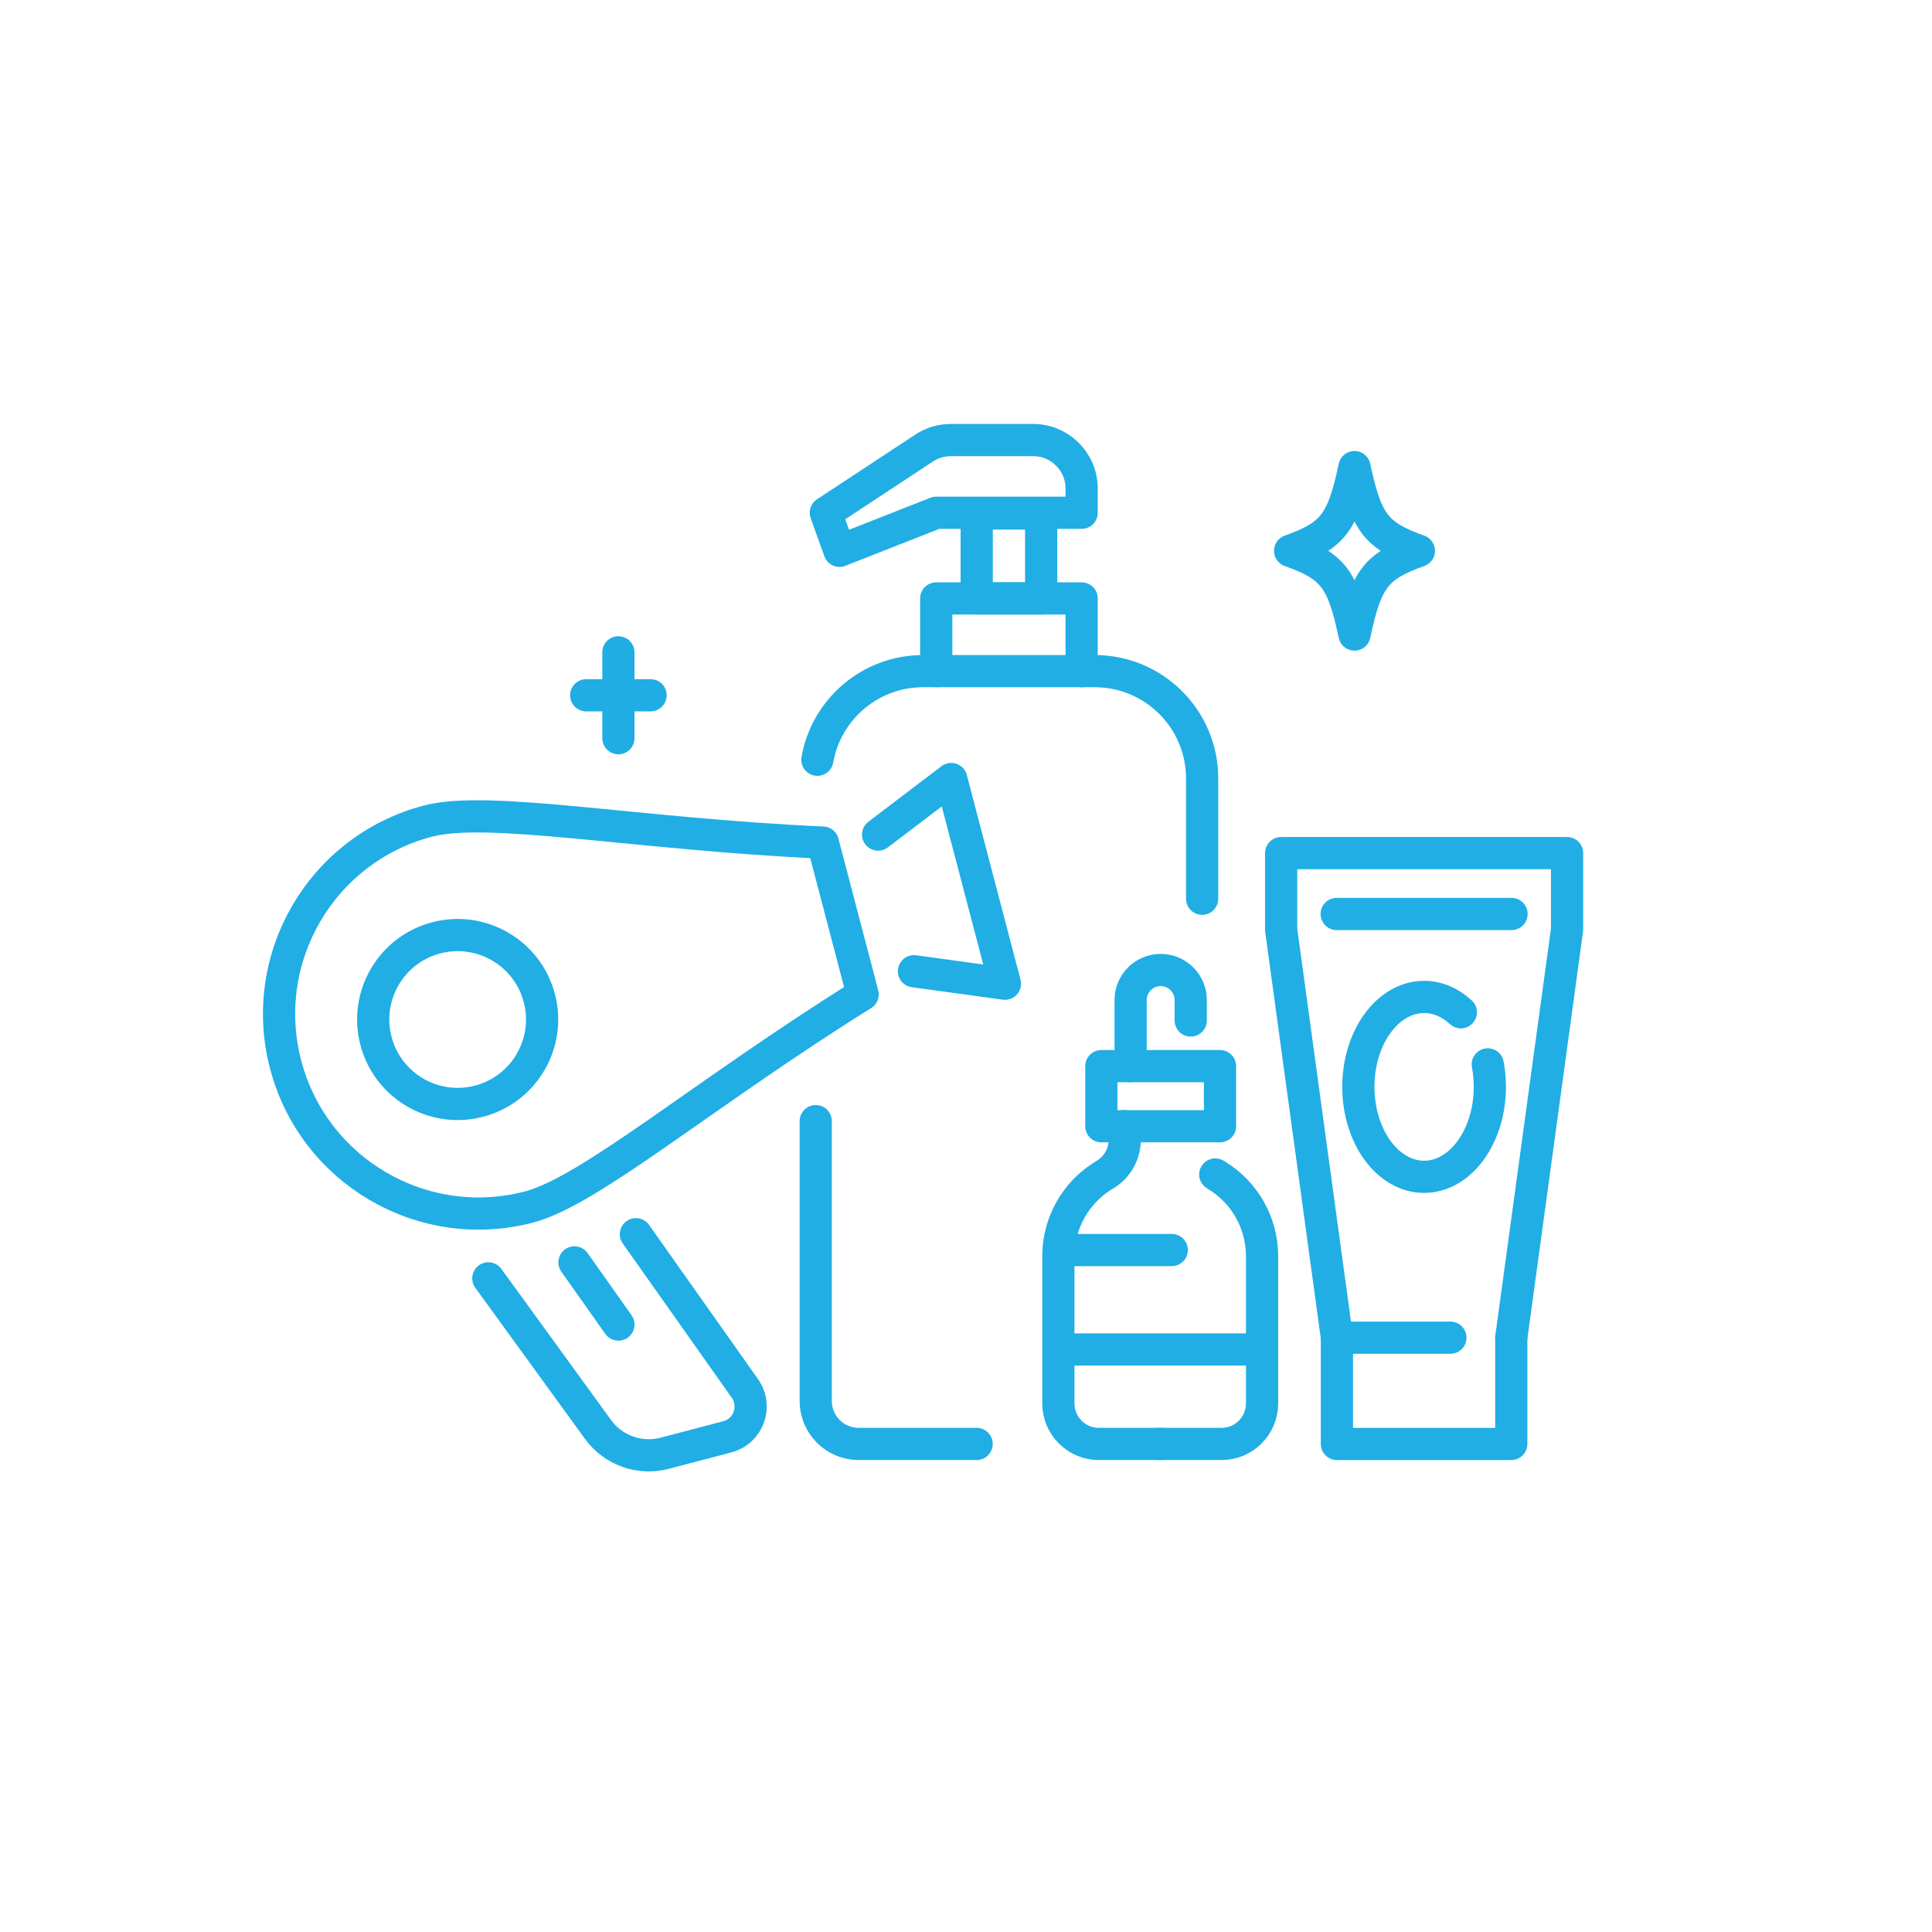 <?xml version="1.0" encoding="UTF-8"?>
<svg width="180px" height="180px" viewBox="0 0 180 180" version="1.1" xmlns="http://www.w3.org/2000/svg" xmlns:xlink="http://www.w3.org/1999/xlink">
    <title>3D4C7F9C-2331-4233-9099-E4EB56ECA233</title>
    <defs>
        <polygon id="path-1" points="0 180 180 180 180 0 0 0"></polygon>
    </defs>
    <g id="【案件】SEO施策" stroke="none" stroke-width="1" fill="none" fill-rule="evenodd">
        <g id="Top_PC_SEO施策_03" transform="translate(-500, -2025)">
            <g id="導入事例" transform="translate(1, 1212)">
                <g id="illust" transform="translate(202, 745)">
                    <g id="illust_02" transform="translate(263, 68)">
                        <g transform="translate(34, 0)" id="illust_02_Beauty">
                            <path d="M39.873,76.499 C45.547,75.01 59.17,77.712 76.66,78.502 L80.371,92.646 C65.522,101.919 54.978,110.961 49.304,112.45 C39.377,115.055 29.218,109.118 26.613,99.19 C24.009,89.263 29.945,79.104 39.873,76.499 Z" id="Stroke-3" stroke="#20AEE5" stroke-width="3" stroke-linecap="round" stroke-linejoin="round"></path>
                            <polyline id="Stroke-5" stroke="#20AEE5" stroke-width="3" stroke-linecap="round" stroke-linejoin="round" points="81.811 77.755 88.624 72.579 93.628 91.652 85.151 90.487"></polyline>
                            <path d="M35.029,96.982 C36.132,101.185 40.432,103.698 44.635,102.595 C48.837,101.493 51.351,97.192 50.248,92.989 C49.145,88.787 44.845,86.274 40.642,87.376 C36.44,88.479 33.926,92.779 35.029,96.982 Z" id="Stroke-7" stroke="#20AEE5" stroke-width="3" stroke-linecap="round" stroke-linejoin="round"></path>
                            <path d="M59.246,114.989 L69.401,129.359 C70.576,131.023 69.729,133.348 67.759,133.865 L61.919,135.397 C59.593,136.007 57.131,135.127 55.718,133.181 L45.496,119.101" id="Stroke-9" stroke="#20AEE5" stroke-width="3" stroke-linecap="round" stroke-linejoin="round"></path>
                            <line x1="53.522" y1="117.613" x2="57.615" y2="123.405" id="Stroke-11" stroke="#20AEE5" stroke-width="3" stroke-linecap="round" stroke-linejoin="round"></line>
                            <polyline id="Stroke-13" stroke="#20AEE5" stroke-width="3" stroke-linecap="round" stroke-linejoin="round" points="140.802 124.629 146 86.606 146 79.483 119.36 79.483 119.36 86.606 124.558 124.629"></polyline>
                            <line x1="124.558" y1="124.629" x2="135.132" y2="124.629" id="Stroke-15" stroke="#20AEE5" stroke-width="3" stroke-linecap="round" stroke-linejoin="round"></line>
                            <line x1="140.827" y1="85.152" x2="124.534" y2="85.152" id="Stroke-17" stroke="#20AEE5" stroke-width="3" stroke-linecap="round" stroke-linejoin="round"></line>
                            <polyline id="Stroke-19" stroke="#20AEE5" stroke-width="3" stroke-linecap="round" stroke-linejoin="round" points="124.558 124.629 124.558 134.53 140.802 134.53 140.802 124.629"></polyline>
                            <path d="M138.612,99.167 C138.738,99.836 138.805,100.538 138.805,101.261 C138.805,105.889 136.063,109.641 132.68,109.641 C129.298,109.641 126.555,105.889 126.555,101.261 C126.555,96.633 129.298,92.882 132.68,92.882 C133.949,92.882 135.127,93.409 136.104,94.313" id="Stroke-21" stroke="#20AEE5" stroke-width="3" stroke-linecap="round" stroke-linejoin="round"></path>
                            <mask id="mask-2" fill="white">
                                <use xlink:href="#path-1"></use>
                            </mask>
                            <g id="Clip-24"></g>
                            <polygon id="Stroke-23" stroke="#20AEE5" stroke-width="3" stroke-linecap="round" stroke-linejoin="round" mask="url(#mask-2)" points="102.609 104.928 113.666 104.928 113.666 99.328 102.609 99.328"></polygon>
                            <path d="M105.338,99.329 L105.338,93.173 C105.338,91.626 106.591,90.373 108.138,90.373 L108.138,90.373 C109.684,90.373 110.938,91.626 110.938,93.173 L110.938,95.077" id="Stroke-25" stroke="#20AEE5" stroke-width="3" stroke-linecap="round" stroke-linejoin="round" mask="url(#mask-2)"></path>
                            <path d="M104.786,104.928 L104.786,106.196 C104.786,107.517 104.096,108.741 102.966,109.426 L102.851,109.495 C100.215,111.092 98.605,113.95 98.605,117.032 L98.605,130.753 C98.605,132.838 100.295,134.529 102.381,134.529 L108.138,134.529" id="Stroke-26" stroke="#20AEE5" stroke-width="3" stroke-linecap="round" stroke-linejoin="round" mask="url(#mask-2)"></path>
                            <path d="M113.223,109.426 L113.338,109.496 C115.974,111.092 117.584,113.95 117.584,117.032 L117.584,130.753 C117.584,132.839 115.894,134.529 113.808,134.529 L108.051,134.529" id="Stroke-27" stroke="#20AEE5" stroke-width="3" stroke-linecap="round" stroke-linejoin="round" mask="url(#mask-2)"></path>
                            <line x1="99.316" y1="116.463" x2="109.169" y2="116.463" id="Stroke-28" stroke="#20AEE5" stroke-width="3" stroke-linecap="round" stroke-linejoin="round" mask="url(#mask-2)"></line>
                            <line x1="99.316" y1="125.729" x2="116.793" y2="125.729" id="Stroke-29" stroke="#20AEE5" stroke-width="3" stroke-linecap="round" stroke-linejoin="round" mask="url(#mask-2)"></line>
                            <polyline id="Stroke-30" stroke="#20AEE5" stroke-width="3" stroke-linecap="round" stroke-linejoin="round" mask="url(#mask-2)" points="87.227 62.529 87.227 55.756 100.773 55.756 100.773 62.529"></polyline>
                            <path d="M87.227,47.773 L100.773,47.773 L100.773,45.516 C100.773,43.022 98.751,40.999 96.257,40.999 L88.579,40.999 C87.698,40.999 86.834,41.258 86.097,41.745 L76.941,47.773 L78.215,51.319 L87.227,47.773 Z" id="Stroke-31" stroke="#20AEE5" stroke-width="3" stroke-linecap="round" stroke-linejoin="round" mask="url(#mask-2)"></path>
                            <polygon id="Stroke-32" stroke="#20AEE5" stroke-width="3" stroke-linecap="round" stroke-linejoin="round" mask="url(#mask-2)" points="90.998 55.756 97.002 55.756 97.002 47.837 90.998 47.837"></polygon>
                            <path d="M76.152,70.783 C76.978,66.093 81.073,62.529 86,62.529 L102,62.529 C107.523,62.529 112,67.006 112,72.529 L112,83.734" id="Stroke-33" stroke="#20AEE5" stroke-width="3" stroke-linecap="round" stroke-linejoin="round" mask="url(#mask-2)"></path>
                            <path d="M90.992,134.529 L80,134.529 C77.791,134.529 76,132.738 76,130.529 L76,104.454" id="Stroke-34" stroke="#20AEE5" stroke-width="3" stroke-linecap="round" stroke-linejoin="round" mask="url(#mask-2)"></path>
                            <path d="M132.195,51.319 C128.195,52.755 127.3,53.919 126.195,59.119 C125.09,53.919 124.195,52.755 120.195,51.319 C124.195,49.883 125.09,48.719 126.195,43.519 C127.3,48.719 128.195,49.883 132.195,51.319 Z" id="Stroke-35" stroke="#20ADE4" stroke-width="3" stroke-linecap="round" stroke-linejoin="round" mask="url(#mask-2)"></path>
                            <line x1="54.615" y1="64.777" x2="60.615" y2="64.777" id="Stroke-36" stroke="#20ADE4" stroke-width="3" stroke-linecap="round" stroke-linejoin="round" mask="url(#mask-2)"></line>
                            <line x1="57.615" y1="60.777" x2="57.615" y2="68.777" id="Stroke-37" stroke="#20ADE4" stroke-width="3" stroke-linecap="round" stroke-linejoin="round" mask="url(#mask-2)"></line>
                        </g>
                    </g>
                </g>
            </g>
        </g>
    </g>
</svg>